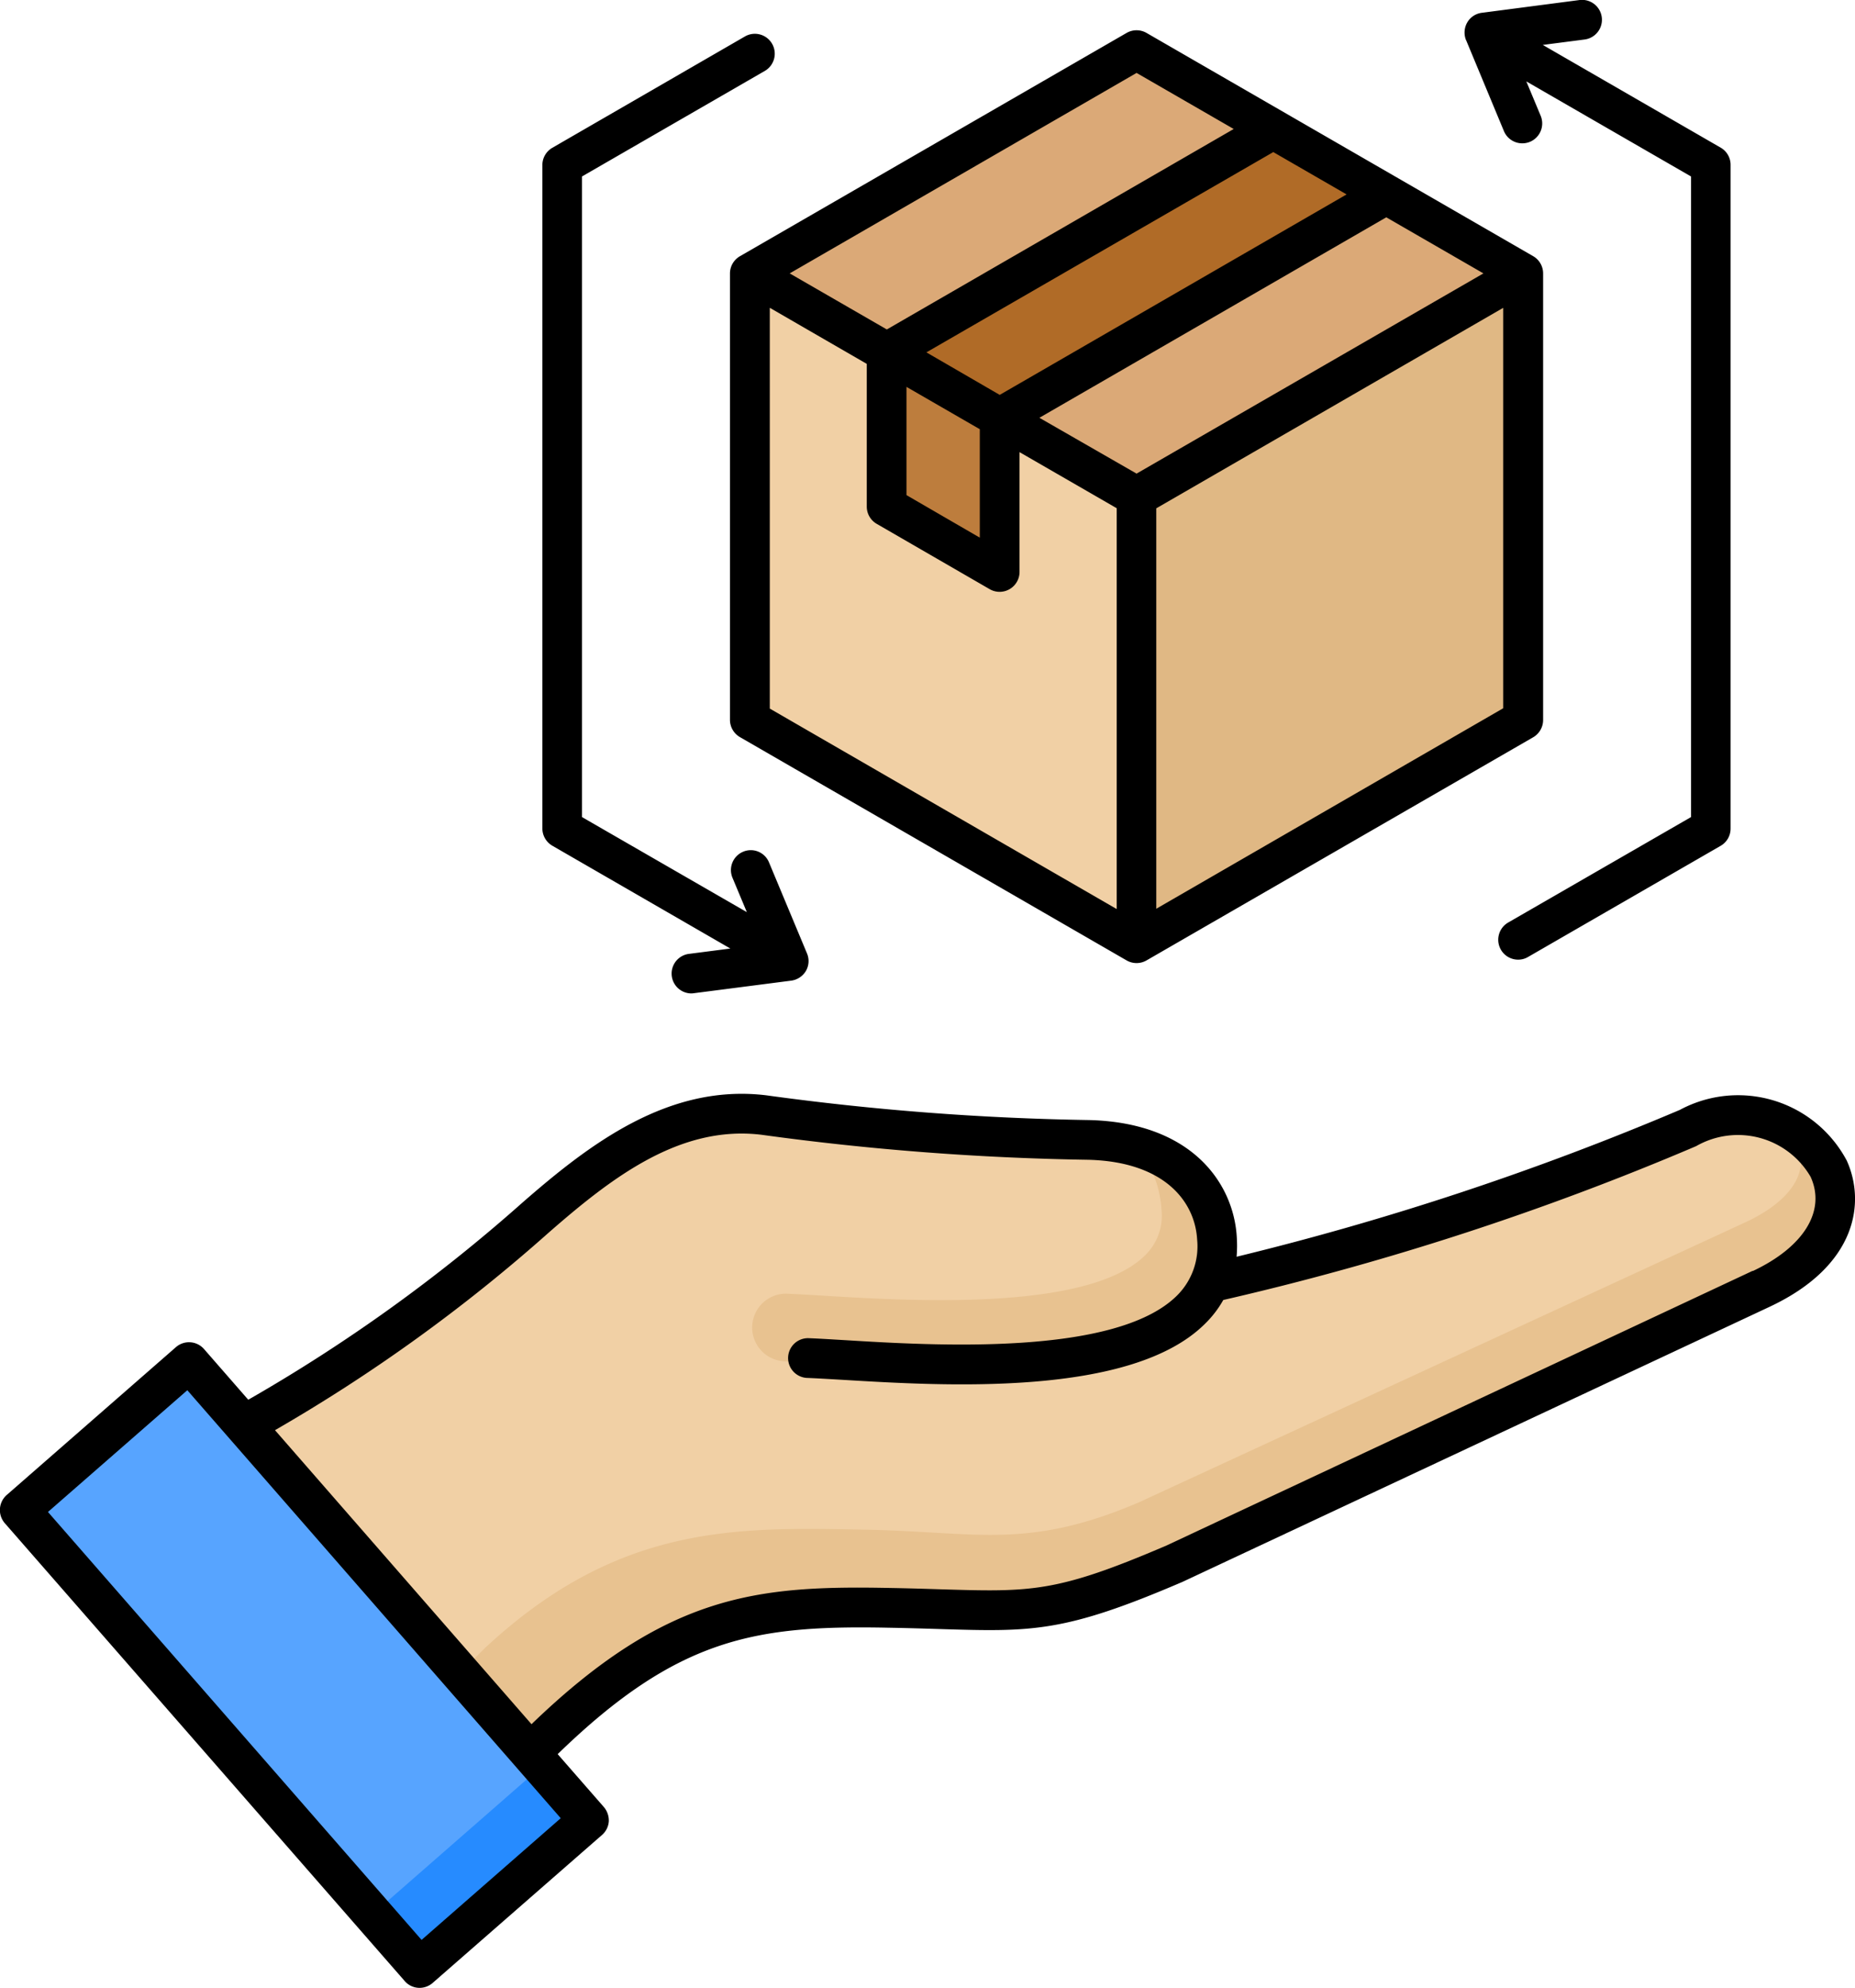 <svg xmlns="http://www.w3.org/2000/svg" width="61.101" height="65.446" viewBox="0 0 61.101 65.446">
  <g id="Grupo_1111949" data-name="Grupo 1111949" transform="translate(-22.6 -5.999)">
    <path id="Trazado_897327" data-name="Trazado 897327" d="M224.07,18.609,236.8,25.961v14.7L224.07,48.017l-12.734-7.352v-14.7Z" transform="translate(-164.032 -10.96)" fill="#dba977" fill-rule="evenodd"/>
    <path id="Trazado_897328" data-name="Trazado 897328" d="M112.045,290.171c-.091-1.609-1.365-3.168-4.217-3.244a88.482,88.482,0,0,1-10.714-.817c-2.915-.357-5.321,1.453-7.533,3.385a57.568,57.568,0,0,1-10.2,7.2l9.555,10.935c4.713-4.937,7.548-5.379,12.32-5.287,4.485.086,5.022.417,9.395-1.46l19.323-9.053c4.888-2.29,1.548-7.061-2.414-5.3a89.457,89.457,0,0,1-15.752,5.08,3.137,3.137,0,0,0,.233-1.44Z" transform="translate(-49.353 -243.408)" fill="#f1d0a5" fill-rule="evenodd"/>
    <path id="Trazado_897329" data-name="Trazado 897329" d="M159.673,291.722a3.33,3.33,0,0,0-2.656-3.022,3.622,3.622,0,0,1,.822,2.085,1.818,1.818,0,0,1-.531,1.494c-1.871,1.865-7.754,1.511-10.58,1.339-.479-.029-.892-.053-1.237-.068a1.114,1.114,0,0,0-.084,2.226c.319.013.722.037,1.187.065,4.7.284,9.906.388,12.287-1.985a4.018,4.018,0,0,0,.56-.694,3.138,3.138,0,0,0,.233-1.44Zm-25.486,14.853,1.364-1.355c4.4-4.1,8.293-3.982,12.514-3.9,3.683.065,5.346.678,9.041-.905l20-9.231c1.43-.67,2.074-1.625,1.678-2.491a2.122,2.122,0,0,0-.839-.844c2.367.716,3.314,3.817-.342,5.529l-19.323,9.053c-4.373,1.877-4.91,1.546-9.395,1.46-4.772-.092-7.608.35-12.32,5.287l-2.382-2.6Z" transform="translate(-96.981 -244.959)" fill="#e8c290" fill-rule="evenodd"/>
    <path id="Trazado_897330" data-name="Trazado 897330" d="M0,0H7.4V20.028H0Z" transform="matrix(0.753, -0.658, 0.658, 0.753, 23.243, 55.716)" fill="#57a4ff"/>
    <path id="Trazado_897331" data-name="Trazado 897331" d="M0,0H7.4V2.357H0Z" transform="matrix(0.753, -0.658, 0.658, 0.753, 34.87, 69.022)" fill="#268bff"/>
    <g id="Grupo_1111948" data-name="Grupo 1111948" transform="translate(22.6 5.999)">
      <path id="Trazado_897332" data-name="Trazado 897332" d="M224.07,96.833,236.8,89.481v-14.7L224.07,82.129l-12.734-7.352v14.7Z" transform="translate(-186.632 -65.774)" fill="#f1d0a5" fill-rule="evenodd"/>
      <path id="Trazado_897333" data-name="Trazado 897333" d="M308.624,82.129l12.734-7.352v14.7l-12.734,7.352Z" transform="translate(-271.186 -65.774)" fill="#e0b884" fill-rule="evenodd"/>
      <path id="Trazado_897334" data-name="Trazado 897334" d="M258.491,38.482l-12.734,7.352,3.723,2.15,12.734-7.352Z" transform="translate(-216.547 -34.23)" fill="#b06b27" fill-rule="evenodd"/>
      <path id="Trazado_897335" data-name="Trazado 897335" d="M245.757,99.728V94.651l3.723,2.15v5.077Z" transform="translate(-216.547 -83.047)" fill="#bd7d3d" fill-rule="evenodd"/>
      <path id="Trazado_897336" data-name="Trazado 897336" d="M70.889,7.321a.667.667,0,0,1,.038-.579.646.646,0,0,1,.486-.322L74.628,6a.654.654,0,1,1,.164,1.3l-1.375.178,5.864,3.385a.651.651,0,0,1,.322.567V33.276a.653.653,0,0,1-.322.567l-6.35,3.663a.633.633,0,0,1-.328.088.655.655,0,0,1-.328-1.221L78.3,32.9V11.809L72.875,8.679l.473,1.133a.656.656,0,0,1-.353.856.666.666,0,0,1-.252.05.655.655,0,0,1-.605-.4l-1.248-3ZM60.037,8.4l3.2,1.846-11.426,6.6L48.611,15,60.037,8.4Zm0,13.192L71.462,15l-3.2-1.846-11.426,6.6Zm.649,14.326,11.426-6.6V16.135l-11.426,6.6ZM54.873,20.13V23.7L52.458,22.3V18.736ZM53.114,17.6,55.529,19l11.426-6.6-2.415-1.394Zm-5.158-1.467V29.328l11.426,6.6V22.731l-3.2-1.846v3.944a.656.656,0,0,1-.984.567l-3.72-2.15a.657.657,0,0,1-.328-.567v-4.7ZM46.644,15v14.7a.659.659,0,0,0,.328.567l12.737,7.352a.657.657,0,0,0,.656,0L73.1,30.273a.659.659,0,0,0,.328-.567V15a.656.656,0,0,0-.328-.567L60.365,7.083a.658.658,0,0,0-.656,0L46.972,14.435a.656.656,0,0,0-.328.567ZM40.465,33.276a.659.659,0,0,0,.328.567l5.864,3.385-1.381.178a.654.654,0,0,0,.082,1.3.608.608,0,0,0,.088-.006l3.216-.415a.668.668,0,0,0,.485-.322.648.648,0,0,0,.032-.58L47.93,34.392a.648.648,0,0,0-.851-.352.655.655,0,0,0-.353.856L47.2,36.03,41.77,32.9V11.809l6.022-3.475A.655.655,0,1,0,47.136,7.2l-6.343,3.665a.656.656,0,0,0-.328.567V33.276ZM80.328,47.84l-19.3,9.04c-3.638,1.56-4.452,1.535-7.478,1.443-.479-.015-1.021-.032-1.633-.043-4.344-.085-7.352.185-11.81,4.485l-8.449-9.68a54.535,54.535,0,0,0,9.011-6.5c2.075-1.813,4.326-3.555,7.018-3.225a89.028,89.028,0,0,0,10.77.823c2.529.068,3.506,1.4,3.575,2.626a2.283,2.283,0,0,1-.662,1.843c-2.018,2.01-8.04,1.646-10.927,1.47-.479-.028-.889-.054-1.223-.066a.655.655,0,0,0-.057,1.308c.328.012.731.037,1.2.064,3.323.2,9.5.576,11.93-1.848a3.456,3.456,0,0,0,.6-.781,92.414,92.414,0,0,0,15.575-5.065,2.769,2.769,0,0,1,3.771,1.01c.511,1.12-.221,2.307-1.9,3.1ZM36.486,69.867,41.07,65.86l-12.3-14.09-4.59,4.008L36.486,69.867ZM83.424,44.2a4.052,4.052,0,0,0-5.492-1.66,94.538,94.538,0,0,1-14.6,4.835,4.3,4.3,0,0,0,.006-.64c-.095-1.724-1.425-3.768-4.849-3.86a87.936,87.936,0,0,1-10.644-.814C44.614,41.666,42,43.68,39.8,45.6a53.924,53.924,0,0,1-9.023,6.483l-1.457-1.669a.656.656,0,0,0-.927-.061l-5.574,4.868a.66.66,0,0,0-.063.924L35.931,71.222a.646.646,0,0,0,.492.224.656.656,0,0,0,.429-.163l5.574-4.868a.656.656,0,0,0,.227-.449.686.686,0,0,0-.164-.475l-1.52-1.74C44.935,59.9,47.508,59.5,51.89,59.589c.605.011,1.141.027,1.621.042,3.09.095,4.13.126,8.04-1.552l.019-.009,19.314-9.045c2.882-1.349,3.172-3.442,2.541-4.825Z" transform="translate(-22.6 -5.999)" fill-rule="evenodd"/>
    </g>
  </g>
</svg>
